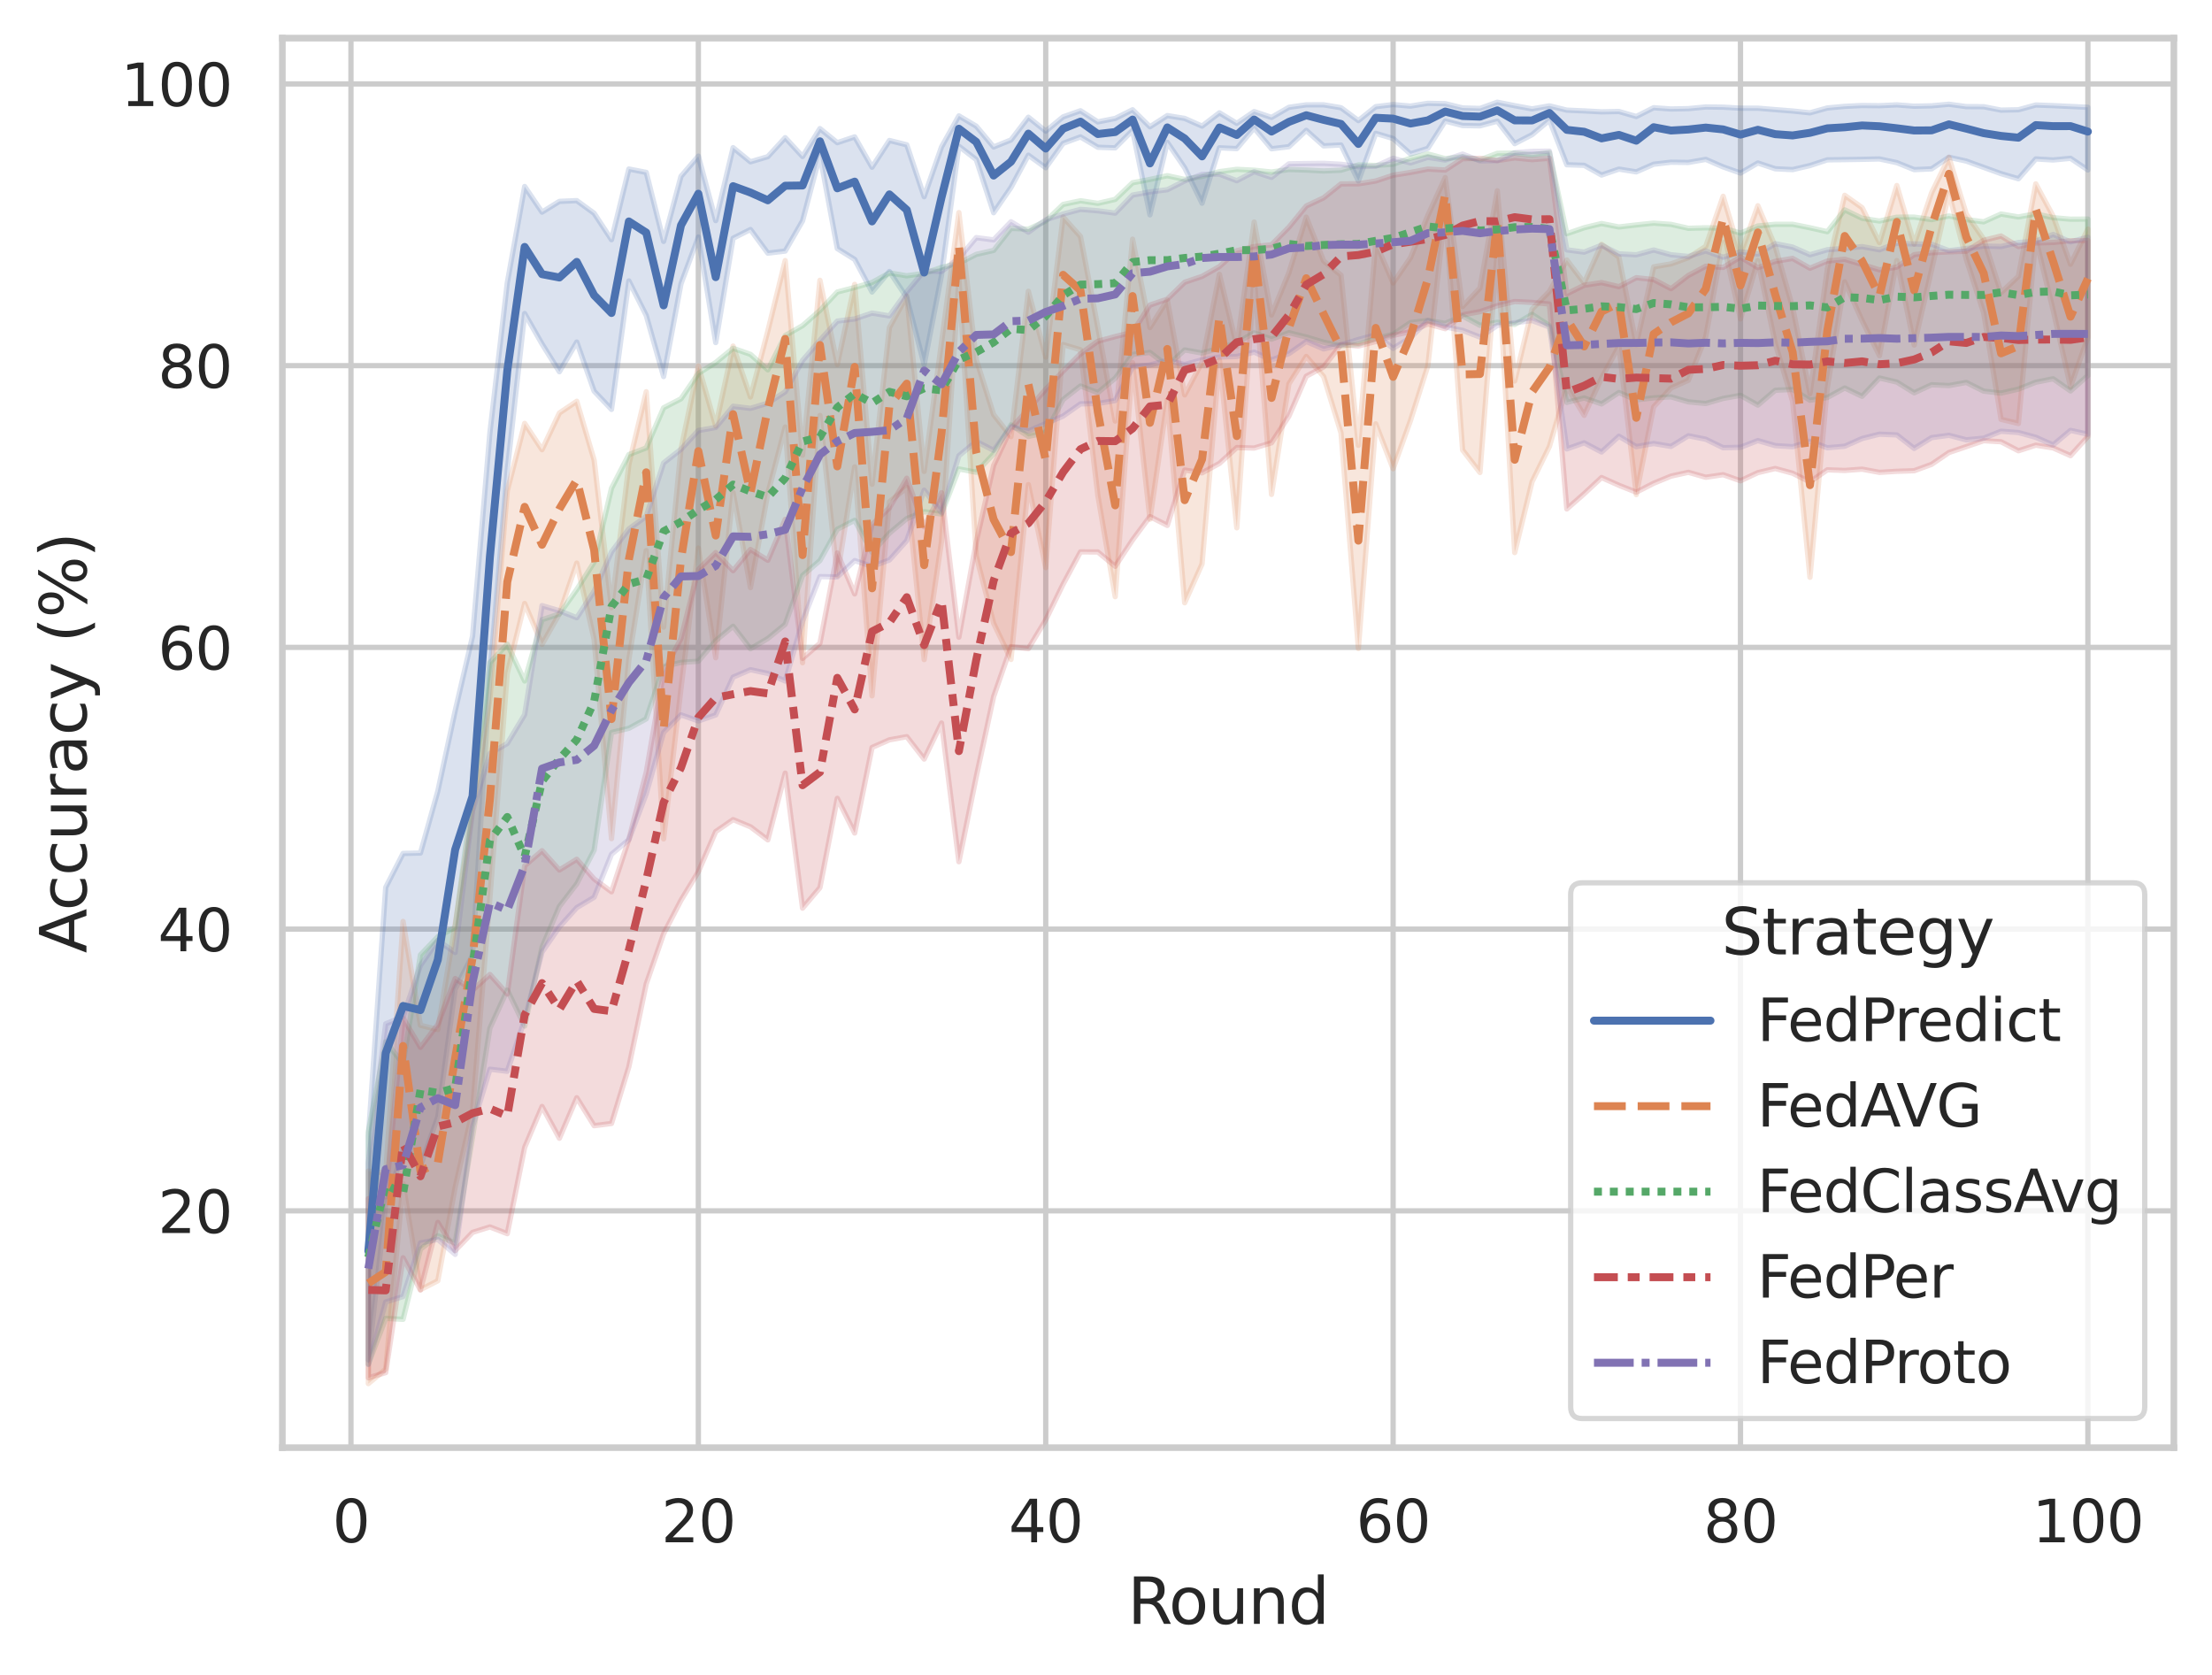 <?xml version="1.0" encoding="utf-8" standalone="no"?>
<!DOCTYPE svg PUBLIC "-//W3C//DTD SVG 1.1//EN"
  "http://www.w3.org/Graphics/SVG/1.1/DTD/svg11.dtd">
<svg xmlns:xlink="http://www.w3.org/1999/xlink" width="417.63pt" height="316.272pt" viewBox="0 0 417.63 316.272" xmlns="http://www.w3.org/2000/svg" version="1.1">
 <defs>
  <style type="text/css">*{stroke-linejoin: round; stroke-linecap: butt}</style>
 </defs>
 <g id="figure_1">
  <g id="patch_1">
   <path d="M 0 316.272 
L 417.63 316.272 
L 417.63 0 
L 0 0 
z
" style="fill: #ffffff"/>
  </g>
  <g id="axes_1">
   <g id="patch_2">
    <path d="M 53.31 273.312 
L 410.43 273.312 
L 410.43 7.2 
L 53.31 7.2 
z
" style="fill: #ffffff"/>
   </g>
   <g id="matplotlib.axis_1">
    <g id="xtick_1">
     <g id="line2d_1">
      <path d="M 66.263 273.312 
L 66.263 7.2 
" clip-path="url(#p87e44b475d)" style="fill: none; stroke: #cccccc; stroke-linecap: round"/>
     </g>
     <g id="text_1">
      <!-- 0 -->
      <g style="fill: #262626" transform="translate(62.764 291.17) scale(0.11 -0.11)">
       <defs>
        <path id="DejaVuSans-30" d="M 2034 4250 
Q 1547 4250 1301 3770 
Q 1056 3291 1056 2328 
Q 1056 1369 1301 889 
Q 1547 409 2034 409 
Q 2525 409 2770 889 
Q 3016 1369 3016 2328 
Q 3016 3291 2770 3770 
Q 2525 4250 2034 4250 
z
M 2034 4750 
Q 2819 4750 3233 4129 
Q 3647 3509 3647 2328 
Q 3647 1150 3233 529 
Q 2819 -91 2034 -91 
Q 1250 -91 836 529 
Q 422 1150 422 2328 
Q 422 3509 836 4129 
Q 1250 4750 2034 4750 
z
" transform="scale(0.016)"/>
       </defs>
       <use xlink:href="#DejaVuSans-30"/>
      </g>
     </g>
    </g>
    <g id="xtick_2">
     <g id="line2d_2">
      <path d="M 131.85 273.312 
L 131.85 7.2 
" clip-path="url(#p87e44b475d)" style="fill: none; stroke: #cccccc; stroke-linecap: round"/>
     </g>
     <g id="text_2">
      <!-- 20 -->
      <g style="fill: #262626" transform="translate(124.851 291.17) scale(0.11 -0.11)">
       <defs>
        <path id="DejaVuSans-32" d="M 1228 531 
L 3431 531 
L 3431 0 
L 469 0 
L 469 531 
Q 828 903 1448 1529 
Q 2069 2156 2228 2338 
Q 2531 2678 2651 2914 
Q 2772 3150 2772 3378 
Q 2772 3750 2511 3984 
Q 2250 4219 1831 4219 
Q 1534 4219 1204 4116 
Q 875 4013 500 3803 
L 500 4441 
Q 881 4594 1212 4672 
Q 1544 4750 1819 4750 
Q 2544 4750 2975 4387 
Q 3406 4025 3406 3419 
Q 3406 3131 3298 2873 
Q 3191 2616 2906 2266 
Q 2828 2175 2409 1742 
Q 1991 1309 1228 531 
z
" transform="scale(0.016)"/>
       </defs>
       <use xlink:href="#DejaVuSans-32"/>
       <use xlink:href="#DejaVuSans-30" x="63.623"/>
      </g>
     </g>
    </g>
    <g id="xtick_3">
     <g id="line2d_3">
      <path d="M 197.437 273.312 
L 197.437 7.2 
" clip-path="url(#p87e44b475d)" style="fill: none; stroke: #cccccc; stroke-linecap: round"/>
     </g>
     <g id="text_3">
      <!-- 40 -->
      <g style="fill: #262626" transform="translate(190.438 291.17) scale(0.11 -0.11)">
       <defs>
        <path id="DejaVuSans-34" d="M 2419 4116 
L 825 1625 
L 2419 1625 
L 2419 4116 
z
M 2253 4666 
L 3047 4666 
L 3047 1625 
L 3713 1625 
L 3713 1100 
L 3047 1100 
L 3047 0 
L 2419 0 
L 2419 1100 
L 313 1100 
L 313 1709 
L 2253 4666 
z
" transform="scale(0.016)"/>
       </defs>
       <use xlink:href="#DejaVuSans-34"/>
       <use xlink:href="#DejaVuSans-30" x="63.623"/>
      </g>
     </g>
    </g>
    <g id="xtick_4">
     <g id="line2d_4">
      <path d="M 263.024 273.312 
L 263.024 7.2 
" clip-path="url(#p87e44b475d)" style="fill: none; stroke: #cccccc; stroke-linecap: round"/>
     </g>
     <g id="text_4">
      <!-- 60 -->
      <g style="fill: #262626" transform="translate(256.025 291.17) scale(0.11 -0.11)">
       <defs>
        <path id="DejaVuSans-36" d="M 2113 2584 
Q 1688 2584 1439 2293 
Q 1191 2003 1191 1497 
Q 1191 994 1439 701 
Q 1688 409 2113 409 
Q 2538 409 2786 701 
Q 3034 994 3034 1497 
Q 3034 2003 2786 2293 
Q 2538 2584 2113 2584 
z
M 3366 4563 
L 3366 3988 
Q 3128 4100 2886 4159 
Q 2644 4219 2406 4219 
Q 1781 4219 1451 3797 
Q 1122 3375 1075 2522 
Q 1259 2794 1537 2939 
Q 1816 3084 2150 3084 
Q 2853 3084 3261 2657 
Q 3669 2231 3669 1497 
Q 3669 778 3244 343 
Q 2819 -91 2113 -91 
Q 1303 -91 875 529 
Q 447 1150 447 2328 
Q 447 3434 972 4092 
Q 1497 4750 2381 4750 
Q 2619 4750 2861 4703 
Q 3103 4656 3366 4563 
z
" transform="scale(0.016)"/>
       </defs>
       <use xlink:href="#DejaVuSans-36"/>
       <use xlink:href="#DejaVuSans-30" x="63.623"/>
      </g>
     </g>
    </g>
    <g id="xtick_5">
     <g id="line2d_5">
      <path d="M 328.61 273.312 
L 328.61 7.2 
" clip-path="url(#p87e44b475d)" style="fill: none; stroke: #cccccc; stroke-linecap: round"/>
     </g>
     <g id="text_5">
      <!-- 80 -->
      <g style="fill: #262626" transform="translate(321.612 291.17) scale(0.11 -0.11)">
       <defs>
        <path id="DejaVuSans-38" d="M 2034 2216 
Q 1584 2216 1326 1975 
Q 1069 1734 1069 1313 
Q 1069 891 1326 650 
Q 1584 409 2034 409 
Q 2484 409 2743 651 
Q 3003 894 3003 1313 
Q 3003 1734 2745 1975 
Q 2488 2216 2034 2216 
z
M 1403 2484 
Q 997 2584 770 2862 
Q 544 3141 544 3541 
Q 544 4100 942 4425 
Q 1341 4750 2034 4750 
Q 2731 4750 3128 4425 
Q 3525 4100 3525 3541 
Q 3525 3141 3298 2862 
Q 3072 2584 2669 2484 
Q 3125 2378 3379 2068 
Q 3634 1759 3634 1313 
Q 3634 634 3220 271 
Q 2806 -91 2034 -91 
Q 1263 -91 848 271 
Q 434 634 434 1313 
Q 434 1759 690 2068 
Q 947 2378 1403 2484 
z
M 1172 3481 
Q 1172 3119 1398 2916 
Q 1625 2713 2034 2713 
Q 2441 2713 2670 2916 
Q 2900 3119 2900 3481 
Q 2900 3844 2670 4047 
Q 2441 4250 2034 4250 
Q 1625 4250 1398 4047 
Q 1172 3844 1172 3481 
z
" transform="scale(0.016)"/>
       </defs>
       <use xlink:href="#DejaVuSans-38"/>
       <use xlink:href="#DejaVuSans-30" x="63.623"/>
      </g>
     </g>
    </g>
    <g id="xtick_6">
     <g id="line2d_6">
      <path d="M 394.197 273.312 
L 394.197 7.2 
" clip-path="url(#p87e44b475d)" style="fill: none; stroke: #cccccc; stroke-linecap: round"/>
     </g>
     <g id="text_6">
      <!-- 100 -->
      <g style="fill: #262626" transform="translate(383.699 291.17) scale(0.11 -0.11)">
       <defs>
        <path id="DejaVuSans-31" d="M 794 531 
L 1825 531 
L 1825 4091 
L 703 3866 
L 703 4441 
L 1819 4666 
L 2450 4666 
L 2450 531 
L 3481 531 
L 3481 0 
L 794 0 
L 794 531 
z
" transform="scale(0.016)"/>
       </defs>
       <use xlink:href="#DejaVuSans-31"/>
       <use xlink:href="#DejaVuSans-30" x="63.623"/>
       <use xlink:href="#DejaVuSans-30" x="127.246"/>
      </g>
     </g>
    </g>
    <g id="text_7">
     <!-- Round -->
     <g style="fill: #262626" transform="translate(212.886 306.576) scale(0.12 -0.12)">
      <defs>
       <path id="DejaVuSans-52" d="M 2841 2188 
Q 3044 2119 3236 1894 
Q 3428 1669 3622 1275 
L 4263 0 
L 3584 0 
L 2988 1197 
Q 2756 1666 2539 1819 
Q 2322 1972 1947 1972 
L 1259 1972 
L 1259 0 
L 628 0 
L 628 4666 
L 2053 4666 
Q 2853 4666 3247 4331 
Q 3641 3997 3641 3322 
Q 3641 2881 3436 2590 
Q 3231 2300 2841 2188 
z
M 1259 4147 
L 1259 2491 
L 2053 2491 
Q 2509 2491 2742 2702 
Q 2975 2913 2975 3322 
Q 2975 3731 2742 3939 
Q 2509 4147 2053 4147 
L 1259 4147 
z
" transform="scale(0.016)"/>
       <path id="DejaVuSans-6f" d="M 1959 3097 
Q 1497 3097 1228 2736 
Q 959 2375 959 1747 
Q 959 1119 1226 758 
Q 1494 397 1959 397 
Q 2419 397 2687 759 
Q 2956 1122 2956 1747 
Q 2956 2369 2687 2733 
Q 2419 3097 1959 3097 
z
M 1959 3584 
Q 2709 3584 3137 3096 
Q 3566 2609 3566 1747 
Q 3566 888 3137 398 
Q 2709 -91 1959 -91 
Q 1206 -91 779 398 
Q 353 888 353 1747 
Q 353 2609 779 3096 
Q 1206 3584 1959 3584 
z
" transform="scale(0.016)"/>
       <path id="DejaVuSans-75" d="M 544 1381 
L 544 3500 
L 1119 3500 
L 1119 1403 
Q 1119 906 1312 657 
Q 1506 409 1894 409 
Q 2359 409 2629 706 
Q 2900 1003 2900 1516 
L 2900 3500 
L 3475 3500 
L 3475 0 
L 2900 0 
L 2900 538 
Q 2691 219 2414 64 
Q 2138 -91 1772 -91 
Q 1169 -91 856 284 
Q 544 659 544 1381 
z
M 1991 3584 
L 1991 3584 
z
" transform="scale(0.016)"/>
       <path id="DejaVuSans-6e" d="M 3513 2113 
L 3513 0 
L 2938 0 
L 2938 2094 
Q 2938 2591 2744 2837 
Q 2550 3084 2163 3084 
Q 1697 3084 1428 2787 
Q 1159 2491 1159 1978 
L 1159 0 
L 581 0 
L 581 3500 
L 1159 3500 
L 1159 2956 
Q 1366 3272 1645 3428 
Q 1925 3584 2291 3584 
Q 2894 3584 3203 3211 
Q 3513 2838 3513 2113 
z
" transform="scale(0.016)"/>
       <path id="DejaVuSans-64" d="M 2906 2969 
L 2906 4863 
L 3481 4863 
L 3481 0 
L 2906 0 
L 2906 525 
Q 2725 213 2448 61 
Q 2172 -91 1784 -91 
Q 1150 -91 751 415 
Q 353 922 353 1747 
Q 353 2572 751 3078 
Q 1150 3584 1784 3584 
Q 2172 3584 2448 3432 
Q 2725 3281 2906 2969 
z
M 947 1747 
Q 947 1113 1208 752 
Q 1469 391 1925 391 
Q 2381 391 2643 752 
Q 2906 1113 2906 1747 
Q 2906 2381 2643 2742 
Q 2381 3103 1925 3103 
Q 1469 3103 1208 2742 
Q 947 2381 947 1747 
z
" transform="scale(0.016)"/>
      </defs>
      <use xlink:href="#DejaVuSans-52"/>
      <use xlink:href="#DejaVuSans-6f" x="64.982"/>
      <use xlink:href="#DejaVuSans-75" x="126.164"/>
      <use xlink:href="#DejaVuSans-6e" x="189.543"/>
      <use xlink:href="#DejaVuSans-64" x="252.922"/>
     </g>
    </g>
   </g>
   <g id="matplotlib.axis_2">
    <g id="ytick_1">
     <g id="line2d_7">
      <path d="M 53.31 228.598 
L 410.43 228.598 
" clip-path="url(#p87e44b475d)" style="fill: none; stroke: #cccccc; stroke-linecap: round"/>
     </g>
     <g id="text_8">
      <!-- 20 -->
      <g style="fill: #262626" transform="translate(29.812 232.777) scale(0.11 -0.11)">
       <use xlink:href="#DejaVuSans-32"/>
       <use xlink:href="#DejaVuSans-30" x="63.623"/>
      </g>
     </g>
    </g>
    <g id="ytick_2">
     <g id="line2d_8">
      <path d="M 53.31 175.409 
L 410.43 175.409 
" clip-path="url(#p87e44b475d)" style="fill: none; stroke: #cccccc; stroke-linecap: round"/>
     </g>
     <g id="text_9">
      <!-- 40 -->
      <g style="fill: #262626" transform="translate(29.812 179.588) scale(0.11 -0.11)">
       <use xlink:href="#DejaVuSans-34"/>
       <use xlink:href="#DejaVuSans-30" x="63.623"/>
      </g>
     </g>
    </g>
    <g id="ytick_3">
     <g id="line2d_9">
      <path d="M 53.31 122.221 
L 410.43 122.221 
" clip-path="url(#p87e44b475d)" style="fill: none; stroke: #cccccc; stroke-linecap: round"/>
     </g>
     <g id="text_10">
      <!-- 60 -->
      <g style="fill: #262626" transform="translate(29.812 126.4) scale(0.11 -0.11)">
       <use xlink:href="#DejaVuSans-36"/>
       <use xlink:href="#DejaVuSans-30" x="63.623"/>
      </g>
     </g>
    </g>
    <g id="ytick_4">
     <g id="line2d_10">
      <path d="M 53.31 69.032 
L 410.43 69.032 
" clip-path="url(#p87e44b475d)" style="fill: none; stroke: #cccccc; stroke-linecap: round"/>
     </g>
     <g id="text_11">
      <!-- 80 -->
      <g style="fill: #262626" transform="translate(29.812 73.211) scale(0.11 -0.11)">
       <use xlink:href="#DejaVuSans-38"/>
       <use xlink:href="#DejaVuSans-30" x="63.623"/>
      </g>
     </g>
    </g>
    <g id="ytick_5">
     <g id="line2d_11">
      <path d="M 53.31 15.844 
L 410.43 15.844 
" clip-path="url(#p87e44b475d)" style="fill: none; stroke: #cccccc; stroke-linecap: round"/>
     </g>
     <g id="text_12">
      <!-- 100 -->
      <g style="fill: #262626" transform="translate(22.814 20.023) scale(0.11 -0.11)">
       <use xlink:href="#DejaVuSans-31"/>
       <use xlink:href="#DejaVuSans-30" x="63.623"/>
       <use xlink:href="#DejaVuSans-30" x="127.246"/>
      </g>
     </g>
    </g>
    <g id="text_13">
     <!-- Accuracy (%) -->
     <g style="fill: #262626" transform="translate(16.318 179.939) rotate(-90) scale(0.12 -0.12)">
      <defs>
       <path id="DejaVuSans-41" d="M 2188 4044 
L 1331 1722 
L 3047 1722 
L 2188 4044 
z
M 1831 4666 
L 2547 4666 
L 4325 0 
L 3669 0 
L 3244 1197 
L 1141 1197 
L 716 0 
L 50 0 
L 1831 4666 
z
" transform="scale(0.016)"/>
       <path id="DejaVuSans-63" d="M 3122 3366 
L 3122 2828 
Q 2878 2963 2633 3030 
Q 2388 3097 2138 3097 
Q 1578 3097 1268 2742 
Q 959 2388 959 1747 
Q 959 1106 1268 751 
Q 1578 397 2138 397 
Q 2388 397 2633 464 
Q 2878 531 3122 666 
L 3122 134 
Q 2881 22 2623 -34 
Q 2366 -91 2075 -91 
Q 1284 -91 818 406 
Q 353 903 353 1747 
Q 353 2603 823 3093 
Q 1294 3584 2113 3584 
Q 2378 3584 2631 3529 
Q 2884 3475 3122 3366 
z
" transform="scale(0.016)"/>
       <path id="DejaVuSans-72" d="M 2631 2963 
Q 2534 3019 2420 3045 
Q 2306 3072 2169 3072 
Q 1681 3072 1420 2755 
Q 1159 2438 1159 1844 
L 1159 0 
L 581 0 
L 581 3500 
L 1159 3500 
L 1159 2956 
Q 1341 3275 1631 3429 
Q 1922 3584 2338 3584 
Q 2397 3584 2469 3576 
Q 2541 3569 2628 3553 
L 2631 2963 
z
" transform="scale(0.016)"/>
       <path id="DejaVuSans-61" d="M 2194 1759 
Q 1497 1759 1228 1600 
Q 959 1441 959 1056 
Q 959 750 1161 570 
Q 1363 391 1709 391 
Q 2188 391 2477 730 
Q 2766 1069 2766 1631 
L 2766 1759 
L 2194 1759 
z
M 3341 1997 
L 3341 0 
L 2766 0 
L 2766 531 
Q 2569 213 2275 61 
Q 1981 -91 1556 -91 
Q 1019 -91 701 211 
Q 384 513 384 1019 
Q 384 1609 779 1909 
Q 1175 2209 1959 2209 
L 2766 2209 
L 2766 2266 
Q 2766 2663 2505 2880 
Q 2244 3097 1772 3097 
Q 1472 3097 1187 3025 
Q 903 2953 641 2809 
L 641 3341 
Q 956 3463 1253 3523 
Q 1550 3584 1831 3584 
Q 2591 3584 2966 3190 
Q 3341 2797 3341 1997 
z
" transform="scale(0.016)"/>
       <path id="DejaVuSans-79" d="M 2059 -325 
Q 1816 -950 1584 -1140 
Q 1353 -1331 966 -1331 
L 506 -1331 
L 506 -850 
L 844 -850 
Q 1081 -850 1212 -737 
Q 1344 -625 1503 -206 
L 1606 56 
L 191 3500 
L 800 3500 
L 1894 763 
L 2988 3500 
L 3597 3500 
L 2059 -325 
z
" transform="scale(0.016)"/>
       <path id="DejaVuSans-20" transform="scale(0.016)"/>
       <path id="DejaVuSans-28" d="M 1984 4856 
Q 1566 4138 1362 3434 
Q 1159 2731 1159 2009 
Q 1159 1288 1364 580 
Q 1569 -128 1984 -844 
L 1484 -844 
Q 1016 -109 783 600 
Q 550 1309 550 2009 
Q 550 2706 781 3412 
Q 1013 4119 1484 4856 
L 1984 4856 
z
" transform="scale(0.016)"/>
       <path id="DejaVuSans-25" d="M 4653 2053 
Q 4381 2053 4226 1822 
Q 4072 1591 4072 1178 
Q 4072 772 4226 539 
Q 4381 306 4653 306 
Q 4919 306 5073 539 
Q 5228 772 5228 1178 
Q 5228 1588 5073 1820 
Q 4919 2053 4653 2053 
z
M 4653 2450 
Q 5147 2450 5437 2106 
Q 5728 1763 5728 1178 
Q 5728 594 5436 251 
Q 5144 -91 4653 -91 
Q 4153 -91 3862 251 
Q 3572 594 3572 1178 
Q 3572 1766 3864 2108 
Q 4156 2450 4653 2450 
z
M 1428 4353 
Q 1159 4353 1004 4120 
Q 850 3888 850 3481 
Q 850 3069 1003 2837 
Q 1156 2606 1428 2606 
Q 1700 2606 1854 2837 
Q 2009 3069 2009 3481 
Q 2009 3884 1853 4118 
Q 1697 4353 1428 4353 
z
M 4250 4750 
L 4750 4750 
L 1831 -91 
L 1331 -91 
L 4250 4750 
z
M 1428 4750 
Q 1922 4750 2215 4408 
Q 2509 4066 2509 3481 
Q 2509 2891 2217 2550 
Q 1925 2209 1428 2209 
Q 931 2209 642 2551 
Q 353 2894 353 3481 
Q 353 4063 643 4406 
Q 934 4750 1428 4750 
z
" transform="scale(0.016)"/>
       <path id="DejaVuSans-29" d="M 513 4856 
L 1013 4856 
Q 1481 4119 1714 3412 
Q 1947 2706 1947 2009 
Q 1947 1309 1714 600 
Q 1481 -109 1013 -844 
L 513 -844 
Q 928 -128 1133 580 
Q 1338 1288 1338 2009 
Q 1338 2731 1133 3434 
Q 928 4138 513 4856 
z
" transform="scale(0.016)"/>
      </defs>
      <use xlink:href="#DejaVuSans-41"/>
      <use xlink:href="#DejaVuSans-63" x="66.658"/>
      <use xlink:href="#DejaVuSans-63" x="121.639"/>
      <use xlink:href="#DejaVuSans-75" x="176.619"/>
      <use xlink:href="#DejaVuSans-72" x="239.998"/>
      <use xlink:href="#DejaVuSans-61" x="281.111"/>
      <use xlink:href="#DejaVuSans-63" x="342.391"/>
      <use xlink:href="#DejaVuSans-79" x="397.371"/>
      <use xlink:href="#DejaVuSans-20" x="456.551"/>
      <use xlink:href="#DejaVuSans-28" x="488.338"/>
      <use xlink:href="#DejaVuSans-25" x="527.352"/>
      <use xlink:href="#DejaVuSans-29" x="622.371"/>
     </g>
    </g>
   </g>
   <g id="PolyCollection_1">
    <defs>
     <path id="m2faa7d2621" d="M 69.543 -101.681 
L 69.543 -59.525 
L 72.822 -88.81 
L 76.101 -98.98 
L 79.381 -96.088 
L 82.66 -105.445 
L 85.939 -129.503 
L 89.219 -135.963 
L 92.498 -188.894 
L 95.777 -227.47 
L 99.057 -257.082 
L 102.336 -251.34 
L 105.615 -246.091 
L 108.895 -251.695 
L 112.174 -242.424 
L 115.453 -238.976 
L 118.733 -263.243 
L 122.012 -256.708 
L 125.291 -245.18 
L 128.571 -262.699 
L 131.85 -271.523 
L 135.13 -251.593 
L 138.409 -271.293 
L 141.688 -272.943 
L 144.968 -268.476 
L 148.247 -268.874 
L 151.526 -274.576 
L 154.806 -286.97 
L 158.085 -269.344 
L 161.364 -267.303 
L 164.644 -261.142 
L 167.923 -265.021 
L 171.202 -260.089 
L 174.482 -247.403 
L 177.761 -264.336 
L 181.04 -288.669 
L 184.32 -286.142 
L 187.599 -276.111 
L 190.878 -280.885 
L 194.158 -286.978 
L 197.437 -284.601 
L 200.716 -289.209 
L 203.996 -290.427 
L 207.275 -288.468 
L 210.554 -288.356 
L 213.834 -291.66 
L 217.113 -275.712 
L 220.392 -289.403 
L 223.672 -284.586 
L 226.951 -277.906 
L 230.23 -288.366 
L 233.51 -288.217 
L 236.789 -292.096 
L 240.068 -288.185 
L 243.348 -288.579 
L 246.627 -291.66 
L 249.906 -288.734 
L 253.186 -288.896 
L 256.465 -282.111 
L 259.744 -291.099 
L 263.024 -290.118 
L 266.303 -287.222 
L 269.582 -288.268 
L 272.862 -293.413 
L 276.141 -292.57 
L 279.42 -292.512 
L 282.7 -293.39 
L 285.979 -289.154 
L 289.258 -290.845 
L 292.538 -293.589 
L 295.817 -285.169 
L 299.096 -285.059 
L 302.376 -283.227 
L 305.655 -284.345 
L 308.934 -283.823 
L 312.214 -285.266 
L 315.493 -285.646 
L 318.772 -285.6 
L 322.052 -286.182 
L 325.331 -284.761 
L 328.61 -283.602 
L 331.89 -285.502 
L 335.169 -284.407 
L 338.449 -284.248 
L 341.728 -285.015 
L 345.007 -286.091 
L 348.287 -286.139 
L 351.566 -286.191 
L 354.845 -286.262 
L 358.125 -285.566 
L 361.404 -284.244 
L 364.683 -284.392 
L 367.963 -286.588 
L 371.242 -285.859 
L 374.521 -284.676 
L 377.801 -283.488 
L 381.08 -282.521 
L 384.359 -286.268 
L 387.639 -286.069 
L 390.918 -286.384 
L 394.197 -284.183 
L 394.197 -296.013 
L 394.197 -296.013 
L 390.918 -296.174 
L 387.639 -296.332 
L 384.359 -296.449 
L 381.08 -295.55 
L 377.801 -295.479 
L 374.521 -296.127 
L 371.242 -296.146 
L 367.963 -296.592 
L 364.683 -296.295 
L 361.404 -296.222 
L 358.125 -296.473 
L 354.845 -296.316 
L 351.566 -296.353 
L 348.287 -296.192 
L 345.007 -295.891 
L 341.728 -294.973 
L 338.449 -295.315 
L 335.169 -295.575 
L 331.89 -295.847 
L 328.61 -295.851 
L 325.331 -296.041 
L 322.052 -296.078 
L 318.772 -295.765 
L 315.493 -295.696 
L 312.214 -295.936 
L 308.934 -294.277 
L 305.655 -295.223 
L 302.376 -295.157 
L 299.096 -295.334 
L 295.817 -295.48 
L 292.538 -296.287 
L 289.258 -295.714 
L 285.979 -296.319 
L 282.7 -296.976 
L 279.42 -295.795 
L 276.141 -295.894 
L 272.862 -296.699 
L 269.582 -296.766 
L 266.303 -296.242 
L 263.024 -296.526 
L 259.744 -296.14 
L 256.465 -293.501 
L 253.186 -295.936 
L 249.906 -296.482 
L 246.627 -296.475 
L 243.348 -296.012 
L 240.068 -294.106 
L 236.789 -295.209 
L 233.51 -292.984 
L 230.23 -294.974 
L 226.951 -292.467 
L 223.672 -293.915 
L 220.392 -294.45 
L 217.113 -292.335 
L 213.834 -295.547 
L 210.554 -293.913 
L 207.275 -293.261 
L 203.996 -295.363 
L 200.716 -294.207 
L 197.437 -291.51 
L 194.158 -294.143 
L 190.878 -289.847 
L 187.599 -288.528 
L 184.32 -292.449 
L 181.04 -294.398 
L 177.761 -288.529 
L 174.482 -279.129 
L 171.202 -288.932 
L 167.923 -289.752 
L 164.644 -284.7 
L 161.364 -290.432 
L 158.085 -289.334 
L 154.806 -291.995 
L 151.526 -286.722 
L 148.247 -290.282 
L 144.968 -286.698 
L 141.688 -285.723 
L 138.409 -288.396 
L 135.13 -274.614 
L 131.85 -286.796 
L 128.571 -282.98 
L 125.291 -270.698 
L 122.012 -283.724 
L 118.733 -284.361 
L 115.453 -271.015 
L 112.174 -276.003 
L 108.895 -278.394 
L 105.615 -278.255 
L 102.336 -276.224 
L 99.057 -281.063 
L 95.777 -262.883 
L 92.498 -234.613 
L 89.219 -196.145 
L 85.939 -182.073 
L 82.66 -166.915 
L 79.381 -155.226 
L 76.101 -155.151 
L 72.822 -148.739 
L 69.543 -101.681 
z
" style="stroke: #4c72b0; stroke-opacity: 0.2"/>
    </defs>
    <g clip-path="url(#p87e44b475d)">
     <use xlink:href="#m2faa7d2621" x="0" y="316.272" style="fill: #4c72b0; fill-opacity: 0.2; stroke: #4c72b0; stroke-opacity: 0.2"/>
    </g>
   </g>
   <g id="PolyCollection_2">
    <defs>
     <path id="mc6d4311380" d="M 69.543 -95.176 
L 69.543 -55.056 
L 72.822 -57.786 
L 76.101 -92.816 
L 79.381 -72.797 
L 82.66 -74.467 
L 85.939 -92.126 
L 89.219 -106.609 
L 92.498 -146.823 
L 95.777 -189.19 
L 99.057 -202.346 
L 102.336 -194.617 
L 105.615 -200.379 
L 108.895 -209.968 
L 112.174 -195.539 
L 115.453 -157.936 
L 118.733 -191.783 
L 122.012 -212.317 
L 125.291 -157.892 
L 128.571 -186.283 
L 131.85 -212.799 
L 135.13 -192.092 
L 138.409 -223.296 
L 141.688 -205.338 
L 144.968 -223.121 
L 148.247 -235.656 
L 151.526 -191.149 
L 154.806 -237.835 
L 158.085 -207.568 
L 161.364 -228.124 
L 164.644 -184.903 
L 167.923 -221.523 
L 171.202 -224.224 
L 174.482 -191.742 
L 177.761 -214.073 
L 181.04 -263.561 
L 184.32 -211.332 
L 187.599 -198.593 
L 190.878 -191.768 
L 194.158 -224.779 
L 197.437 -209.104 
L 200.716 -251.217 
L 203.996 -250.237 
L 207.275 -222.734 
L 210.554 -203.624 
L 213.834 -247.795 
L 217.113 -218.241 
L 220.392 -240.776 
L 223.672 -202.469 
L 226.951 -209.807 
L 230.23 -248.338 
L 233.51 -216.623 
L 236.789 -264.078 
L 240.068 -222.927 
L 243.348 -243.801 
L 246.627 -248.978 
L 249.906 -245.18 
L 253.186 -234.543 
L 256.465 -193.843 
L 259.744 -236.258 
L 263.024 -227.784 
L 266.303 -236.882 
L 269.582 -247.213 
L 272.862 -276.5 
L 276.141 -231.313 
L 279.42 -227.065 
L 282.7 -269.065 
L 285.979 -211.945 
L 289.258 -225.32 
L 292.538 -231.985 
L 295.817 -243.281 
L 299.096 -237.85 
L 302.376 -244.911 
L 305.655 -250.935 
L 308.934 -222.897 
L 312.214 -239.467 
L 315.493 -243.017 
L 318.772 -244.483 
L 322.052 -252.714 
L 325.331 -270.58 
L 328.61 -256.065 
L 331.89 -267.057 
L 335.169 -251.44 
L 338.449 -240.476 
L 341.728 -207.286 
L 345.007 -243.099 
L 348.287 -263.066 
L 351.566 -255.738 
L 354.845 -249.131 
L 358.125 -267.081 
L 361.404 -251.126 
L 364.683 -265.338 
L 367.963 -279.792 
L 371.242 -267.315 
L 374.521 -257.207 
L 377.801 -237.101 
L 381.08 -236.313 
L 384.359 -271.21 
L 387.639 -257.719 
L 390.918 -243.246 
L 394.197 -252.607 
L 394.197 -273.019 
L 394.197 -273.019 
L 390.918 -266.382 
L 387.639 -275.46 
L 384.359 -281.558 
L 381.08 -264.107 
L 377.801 -261.017 
L 374.521 -271.147 
L 371.242 -275.853 
L 367.963 -286.553 
L 364.683 -279.852 
L 361.404 -270.178 
L 358.125 -281.248 
L 354.845 -270.463 
L 351.566 -277.07 
L 348.287 -279.398 
L 345.007 -265.489 
L 341.728 -241.951 
L 338.449 -258.24 
L 335.169 -269.754 
L 331.89 -277.428 
L 328.61 -268.267 
L 325.331 -279.216 
L 322.052 -269.769 
L 318.772 -267.631 
L 315.493 -266.453 
L 312.214 -265.891 
L 308.934 -251.219 
L 305.655 -267.733 
L 302.376 -270.151 
L 299.096 -262.858 
L 295.817 -267.185 
L 292.538 -261.247 
L 289.258 -257.926 
L 285.979 -244.339 
L 282.7 -280.25 
L 279.42 -261.888 
L 276.141 -258.397 
L 272.862 -282.74 
L 269.582 -275.603 
L 266.303 -267.606 
L 263.024 -262.84 
L 259.744 -270.445 
L 256.465 -232.192 
L 253.186 -264.328 
L 249.906 -266.988 
L 246.627 -275.27 
L 243.348 -264.778 
L 240.068 -256.805 
L 236.789 -274.345 
L 233.51 -250.852 
L 230.23 -264.479 
L 226.951 -247.905 
L 223.672 -241.72 
L 220.392 -259.622 
L 217.113 -254.422 
L 213.834 -271.112 
L 210.554 -236.781 
L 207.275 -254.466 
L 203.996 -271.624 
L 200.716 -275.289 
L 197.437 -248.857 
L 194.158 -261.279 
L 190.878 -233.839 
L 187.599 -237.994 
L 184.32 -248.4 
L 181.04 -276.143 
L 177.761 -251.587 
L 174.482 -227.273 
L 171.202 -260.396 
L 167.923 -254.424 
L 164.644 -224.859 
L 161.364 -262.591 
L 158.085 -247.452 
L 154.806 -263.351 
L 151.526 -230.332 
L 148.247 -267.074 
L 144.968 -253.786 
L 141.688 -241.323 
L 138.409 -250.936 
L 135.13 -235.851 
L 131.85 -247.179 
L 128.571 -231.496 
L 125.291 -197.889 
L 122.012 -242.316 
L 118.733 -228.589 
L 115.453 -201.541 
L 112.174 -229.399 
L 108.895 -240.511 
L 105.615 -238.299 
L 102.336 -231.372 
L 99.057 -236.341 
L 95.777 -223.595 
L 92.498 -184.343 
L 89.219 -163.501 
L 85.939 -141.738 
L 82.66 -121.894 
L 79.381 -122.71 
L 76.101 -142.309 
L 72.822 -94.829 
L 69.543 -95.176 
z
" style="stroke: #dd8452; stroke-opacity: 0.2"/>
    </defs>
    <g clip-path="url(#p87e44b475d)">
     <use xlink:href="#mc6d4311380" x="0" y="316.272" style="fill: #dd8452; fill-opacity: 0.2; stroke: #dd8452; stroke-opacity: 0.2"/>
    </g>
   </g>
   <g id="PolyCollection_3">
    <defs>
     <path id="m7cd1a99d95" d="M 69.543 -102.564 
L 69.543 -58.757 
L 72.822 -67.374 
L 76.101 -67.192 
L 79.381 -80.43 
L 82.66 -82.966 
L 85.939 -81.582 
L 89.219 -101.615 
L 92.498 -122.153 
L 95.777 -129.346 
L 99.057 -122.552 
L 102.336 -137.427 
L 105.615 -145.145 
L 108.895 -149.405 
L 112.174 -155.766 
L 115.453 -177.987 
L 118.733 -178.772 
L 122.012 -180.553 
L 125.291 -190.427 
L 128.571 -191.212 
L 131.85 -191.436 
L 135.13 -195.321 
L 138.409 -198.04 
L 141.688 -193.784 
L 144.968 -195.726 
L 148.247 -198.411 
L 151.526 -207.622 
L 154.806 -210.438 
L 158.085 -216.348 
L 161.364 -218.039 
L 164.644 -211.983 
L 167.923 -215.612 
L 171.202 -218.366 
L 174.482 -219.671 
L 177.761 -219.236 
L 181.04 -227.734 
L 184.32 -227.112 
L 187.599 -230.57 
L 190.878 -236.051 
L 194.158 -233.871 
L 197.437 -234.627 
L 200.716 -240.837 
L 203.996 -243.401 
L 207.275 -242.145 
L 210.554 -244.864 
L 213.834 -249.354 
L 217.113 -249.737 
L 220.392 -247.203 
L 223.672 -250.205 
L 226.951 -249.62 
L 230.23 -250.547 
L 233.51 -251.579 
L 236.789 -253.434 
L 240.068 -252.245 
L 243.348 -253.456 
L 246.627 -252.649 
L 249.906 -251.665 
L 253.186 -251.001 
L 256.465 -251.252 
L 259.744 -252.356 
L 263.024 -253.165 
L 266.303 -255.372 
L 269.582 -255.777 
L 272.862 -255.226 
L 276.141 -256.62 
L 279.42 -254.846 
L 282.7 -255.434 
L 285.979 -255.005 
L 289.258 -256.927 
L 292.538 -254.797 
L 295.817 -240.305 
L 299.096 -241.136 
L 302.376 -240.016 
L 305.655 -242.163 
L 308.934 -240.778 
L 312.214 -241.155 
L 315.493 -241.346 
L 318.772 -240.396 
L 322.052 -240.094 
L 325.331 -241.047 
L 328.61 -241.633 
L 331.89 -239.786 
L 335.169 -242.591 
L 338.449 -242.744 
L 341.728 -240.716 
L 345.007 -241.222 
L 348.287 -243.022 
L 351.566 -241.446 
L 354.845 -244.905 
L 358.125 -244.14 
L 361.404 -242.109 
L 364.683 -243.63 
L 367.963 -243.476 
L 371.242 -244.068 
L 374.521 -242.429 
L 377.801 -242.053 
L 381.08 -242.81 
L 384.359 -244.106 
L 387.639 -244.759 
L 390.918 -242.463 
L 394.197 -245.38 
L 394.197 -274.914 
L 394.197 -274.914 
L 390.918 -274.892 
L 387.639 -275.176 
L 384.359 -275.908 
L 381.08 -275.315 
L 377.801 -275.87 
L 374.521 -274.393 
L 371.242 -274.817 
L 367.963 -275.504 
L 364.683 -274.808 
L 361.404 -275.28 
L 358.125 -275.272 
L 354.845 -274.541 
L 351.566 -275.067 
L 348.287 -276.654 
L 345.007 -272.529 
L 341.728 -273.271 
L 338.449 -273.928 
L 335.169 -273.926 
L 331.89 -273.613 
L 328.61 -272.27 
L 325.331 -273.209 
L 322.052 -273.266 
L 318.772 -273.172 
L 315.493 -273.91 
L 312.214 -274.15 
L 308.934 -273.807 
L 305.655 -273.422 
L 302.376 -274.072 
L 299.096 -273.277 
L 295.817 -272.146 
L 292.538 -287.472 
L 289.258 -287.007 
L 285.979 -287.372 
L 282.7 -287.33 
L 279.42 -286.09 
L 276.141 -286.686 
L 272.862 -286.322 
L 269.582 -287.211 
L 266.303 -286.413 
L 263.024 -285.268 
L 259.744 -285.034 
L 256.465 -285.137 
L 253.186 -284.139 
L 249.906 -283.994 
L 246.627 -284.17 
L 243.348 -284.272 
L 240.068 -283.796 
L 236.789 -284.138 
L 233.51 -284.305 
L 230.23 -283.864 
L 226.951 -282.973 
L 223.672 -282.396 
L 220.392 -283.106 
L 217.113 -282.399 
L 213.834 -281.768 
L 210.554 -278.634 
L 207.275 -277.88 
L 203.996 -278.371 
L 200.716 -277.675 
L 197.437 -274.531 
L 194.158 -273.001 
L 190.878 -273.165 
L 187.599 -269 
L 184.32 -268.252 
L 181.04 -266.569 
L 177.761 -265.781 
L 174.482 -264.678 
L 171.202 -264.206 
L 167.923 -264.742 
L 164.644 -262.953 
L 161.364 -261.992 
L 158.085 -261.144 
L 154.806 -257.662 
L 151.526 -254.794 
L 148.247 -252.92 
L 144.968 -246.452 
L 141.688 -249.374 
L 138.409 -250.516 
L 135.13 -247.835 
L 131.85 -245.769 
L 128.571 -240.98 
L 125.291 -239.284 
L 122.012 -231.711 
L 118.733 -230.451 
L 115.453 -224.089 
L 112.174 -210.144 
L 108.895 -204.982 
L 105.615 -200.362 
L 102.336 -199.273 
L 99.057 -187.703 
L 95.777 -194.647 
L 92.498 -191.184 
L 89.219 -166.468 
L 85.939 -141.194 
L 82.66 -139.432 
L 79.381 -135.992 
L 76.101 -115.482 
L 72.822 -119.607 
L 69.543 -102.564 
z
" style="stroke: #55a868; stroke-opacity: 0.2"/>
    </defs>
    <g clip-path="url(#p87e44b475d)">
     <use xlink:href="#m7cd1a99d95" x="0" y="316.272" style="fill: #55a868; fill-opacity: 0.2; stroke: #55a868; stroke-opacity: 0.2"/>
    </g>
   </g>
   <g id="PolyCollection_4">
    <defs>
     <path id="m7070b59bfc" d="M 69.543 -89.968 
L 69.543 -56.152 
L 72.822 -57.133 
L 76.101 -78.807 
L 79.381 -72.708 
L 82.66 -85.49 
L 85.939 -80.172 
L 89.219 -83.61 
L 92.498 -84.635 
L 95.777 -83.363 
L 99.057 -99.655 
L 102.336 -107.374 
L 105.615 -101.375 
L 108.895 -109.028 
L 112.174 -103.745 
L 115.453 -104.169 
L 118.733 -114.887 
L 122.012 -130.523 
L 125.291 -139.978 
L 128.571 -146.305 
L 131.85 -151.692 
L 135.13 -159.274 
L 138.409 -161.534 
L 141.688 -160.18 
L 144.968 -157.713 
L 148.247 -170.312 
L 151.526 -144.817 
L 154.806 -148.694 
L 158.085 -165.548 
L 161.364 -159 
L 164.644 -175.154 
L 167.923 -176.595 
L 171.202 -177.192 
L 174.482 -172.966 
L 177.761 -179.77 
L 181.04 -153.579 
L 184.32 -169.646 
L 187.599 -184.759 
L 190.878 -194.176 
L 194.158 -193.808 
L 197.437 -199.25 
L 200.716 -205.984 
L 203.996 -212.075 
L 207.275 -212.063 
L 210.554 -209.36 
L 213.834 -214.343 
L 217.113 -218.749 
L 220.392 -217.079 
L 223.672 -227.532 
L 226.951 -227.004 
L 230.23 -228.785 
L 233.51 -231.779 
L 236.789 -231.684 
L 240.068 -232.676 
L 243.348 -237.706 
L 246.627 -245.245 
L 249.906 -247.005 
L 253.186 -251.222 
L 256.465 -250.944 
L 259.744 -251.797 
L 263.024 -252.958 
L 266.303 -253.648 
L 269.582 -255.117 
L 272.862 -254.219 
L 276.141 -256.833 
L 279.42 -257.436 
L 282.7 -258.561 
L 285.979 -259.345 
L 289.258 -259.181 
L 292.538 -258.877 
L 295.817 -220.183 
L 299.096 -223.062 
L 302.376 -226.116 
L 305.655 -224.65 
L 308.934 -223.348 
L 312.214 -225.031 
L 315.493 -226.381 
L 318.772 -227.104 
L 322.052 -226.165 
L 325.331 -226.651 
L 328.61 -225.506 
L 331.89 -227.041 
L 335.169 -227.824 
L 338.449 -226.928 
L 341.728 -225.303 
L 345.007 -227.574 
L 348.287 -227.453 
L 351.566 -227.696 
L 354.845 -227.091 
L 358.125 -227.292 
L 361.404 -227.402 
L 364.683 -228.603 
L 367.963 -230.84 
L 371.242 -231.951 
L 374.521 -233.069 
L 377.801 -232.871 
L 381.08 -231.171 
L 384.359 -232.225 
L 387.639 -231.709 
L 390.918 -230.248 
L 394.197 -233.865 
L 394.197 -270.858 
L 394.197 -270.858 
L 390.918 -270.828 
L 387.639 -270.495 
L 384.359 -270.403 
L 381.08 -269.717 
L 377.801 -271.713 
L 374.521 -270.907 
L 371.242 -268.85 
L 367.963 -268.727 
L 364.683 -268.566 
L 361.404 -268.198 
L 358.125 -265.842 
L 354.845 -265.322 
L 351.566 -266.332 
L 348.287 -267.322 
L 345.007 -266.997 
L 341.728 -265.631 
L 338.449 -267.481 
L 335.169 -266.934 
L 331.89 -265.743 
L 328.61 -267.746 
L 325.331 -265.786 
L 322.052 -266.006 
L 318.772 -264.269 
L 315.493 -261.765 
L 312.214 -263.489 
L 308.934 -263.844 
L 305.655 -262.15 
L 302.376 -262.92 
L 299.096 -262.416 
L 295.817 -260.789 
L 292.538 -286.393 
L 289.258 -286.133 
L 285.979 -286.461 
L 282.7 -285.963 
L 279.42 -286.388 
L 276.141 -286.313 
L 272.862 -284.169 
L 269.582 -284.347 
L 266.303 -283.72 
L 263.024 -283.191 
L 259.744 -282.102 
L 256.465 -281.574 
L 253.186 -281.558 
L 249.906 -278.93 
L 246.627 -277.38 
L 243.348 -273.38 
L 240.068 -270.053 
L 236.789 -269.717 
L 233.51 -268.945 
L 230.23 -265.943 
L 226.951 -264.09 
L 223.672 -262.984 
L 220.392 -259.802 
L 217.113 -258.678 
L 213.834 -253.542 
L 210.554 -252.731 
L 207.275 -251.842 
L 203.996 -249.466 
L 200.716 -246.192 
L 197.437 -242.785 
L 194.158 -239.009 
L 190.878 -235.423 
L 187.599 -228.398 
L 184.32 -214.002 
L 181.04 -195.974 
L 177.761 -223.249 
L 174.482 -216.809 
L 171.202 -225.985 
L 167.923 -220.399 
L 164.644 -217.211 
L 161.364 -204.145 
L 158.085 -211.887 
L 154.806 -194.829 
L 151.526 -191.972 
L 148.247 -218.22 
L 144.968 -210.5 
L 141.688 -212.533 
L 138.409 -208.525 
L 135.13 -211.947 
L 131.85 -208.751 
L 128.571 -195.702 
L 125.291 -189.448 
L 122.012 -170.482 
L 118.733 -157.829 
L 115.453 -147.91 
L 112.174 -150.326 
L 108.895 -154.046 
L 105.615 -152.02 
L 102.336 -155.664 
L 99.057 -152.816 
L 95.777 -128.613 
L 92.498 -132.294 
L 89.219 -129.324 
L 85.939 -131.527 
L 82.66 -122.862 
L 79.381 -118.53 
L 76.101 -124.081 
L 72.822 -90.297 
L 69.543 -89.968 
z
" style="stroke: #c44e52; stroke-opacity: 0.2"/>
    </defs>
    <g clip-path="url(#p87e44b475d)">
     <use xlink:href="#m7070b59bfc" x="0" y="316.272" style="fill: #c44e52; fill-opacity: 0.2; stroke: #c44e52; stroke-opacity: 0.2"/>
    </g>
   </g>
   <g id="PolyCollection_5">
    <defs>
     <path id="m0fd86c056f" d="M 69.543 -96.696 
L 69.543 -58.649 
L 72.822 -70.47 
L 76.101 -71.492 
L 79.381 -81.612 
L 82.66 -82.286 
L 85.939 -79.457 
L 89.219 -103.604 
L 92.498 -114.407 
L 95.777 -114.025 
L 99.057 -123.727 
L 102.336 -136.52 
L 105.615 -141.266 
L 108.895 -144.917 
L 112.174 -146.873 
L 115.453 -155.003 
L 118.733 -157.746 
L 122.012 -166.413 
L 125.291 -177.995 
L 128.571 -181.308 
L 131.85 -180.159 
L 135.13 -181.294 
L 138.409 -188.431 
L 141.688 -189.837 
L 144.968 -189.132 
L 148.247 -187.701 
L 151.526 -198.994 
L 154.806 -207.415 
L 158.085 -207.349 
L 161.364 -210.43 
L 164.644 -209.346 
L 167.923 -210.546 
L 171.202 -214.223 
L 174.482 -223.729 
L 177.761 -219.467 
L 181.04 -230.229 
L 184.32 -232.938 
L 187.599 -231.256 
L 190.878 -235.702 
L 194.158 -234.889 
L 197.437 -236.319 
L 200.716 -237.719 
L 203.996 -240.023 
L 207.275 -240.098 
L 210.554 -240.65 
L 213.834 -246.973 
L 217.113 -247.361 
L 220.392 -248.262 
L 223.672 -247.442 
L 226.951 -248.346 
L 230.23 -248.859 
L 233.51 -248.974 
L 236.789 -249.793 
L 240.068 -248.324 
L 243.348 -249.509 
L 246.627 -251.803 
L 249.906 -250.398 
L 253.186 -251.16 
L 256.465 -252.173 
L 259.744 -253.065 
L 263.024 -250.501 
L 266.303 -252.516 
L 269.582 -255.762 
L 272.862 -254.556 
L 276.141 -253.904 
L 279.42 -252.621 
L 282.7 -254.831 
L 285.979 -255.33 
L 289.258 -255.762 
L 292.538 -254.519 
L 295.817 -231.516 
L 299.096 -232.668 
L 302.376 -230.934 
L 305.655 -233.912 
L 308.934 -231.957 
L 312.214 -232.536 
L 315.493 -231.988 
L 318.772 -234.002 
L 322.052 -233.348 
L 325.331 -231.746 
L 328.61 -231.822 
L 331.89 -233.092 
L 335.169 -232.14 
L 338.449 -231.938 
L 341.728 -232.958 
L 345.007 -231.736 
L 348.287 -232.024 
L 351.566 -233.478 
L 354.845 -234.303 
L 358.125 -234.162 
L 361.404 -231.612 
L 364.683 -233.647 
L 367.963 -234.087 
L 371.242 -233.237 
L 374.521 -233.543 
L 377.801 -234.855 
L 381.08 -234.61 
L 384.359 -233.714 
L 387.639 -232.267 
L 390.918 -235.019 
L 394.197 -234.295 
L 394.197 -271.491 
L 394.197 -271.491 
L 390.918 -270.61 
L 387.639 -272.009 
L 384.359 -270.742 
L 381.08 -270.478 
L 377.801 -269.737 
L 374.521 -269.82 
L 371.242 -269.344 
L 367.963 -268.951 
L 364.683 -270.18 
L 361.404 -270.21 
L 358.125 -270.359 
L 354.845 -269.111 
L 351.566 -269.712 
L 348.287 -269.376 
L 345.007 -269.124 
L 341.728 -268.175 
L 338.449 -269.625 
L 335.169 -270.27 
L 331.89 -268.324 
L 328.61 -268.729 
L 325.331 -267.712 
L 322.052 -268.905 
L 318.772 -267.852 
L 315.493 -268.174 
L 312.214 -269.071 
L 308.934 -268.172 
L 305.655 -268.345 
L 302.376 -269.974 
L 299.096 -268.671 
L 295.817 -269.104 
L 292.538 -287.739 
L 289.258 -287.687 
L 285.979 -287.444 
L 282.7 -285.954 
L 279.42 -285.903 
L 276.141 -287.184 
L 272.862 -286.06 
L 269.582 -286.572 
L 266.303 -285.514 
L 263.024 -286.382 
L 259.744 -284.894 
L 256.465 -284.811 
L 253.186 -285.258 
L 249.906 -285.437 
L 246.627 -285.396 
L 243.348 -285.34 
L 240.068 -282.787 
L 236.789 -283.858 
L 233.51 -282.153 
L 230.23 -283.403 
L 226.951 -283.343 
L 223.672 -282.12 
L 220.392 -280.453 
L 217.113 -280.042 
L 213.834 -279.445 
L 210.554 -276.04 
L 207.275 -276.476 
L 203.996 -276.745 
L 200.716 -275.866 
L 197.437 -274.784 
L 194.158 -272.439 
L 190.878 -274.402 
L 187.599 -270.985 
L 184.32 -271.412 
L 181.04 -267.519 
L 177.761 -265.025 
L 174.482 -265.099 
L 171.202 -261.196 
L 167.923 -256.635 
L 164.644 -257.166 
L 161.364 -256.055 
L 158.085 -255.656 
L 154.806 -252.028 
L 151.526 -248.226 
L 148.247 -242.298 
L 144.968 -240.16 
L 141.688 -239.178 
L 138.409 -239.573 
L 135.13 -235.567 
L 131.85 -234.991 
L 128.571 -231.444 
L 125.291 -228.877 
L 122.012 -218.8 
L 118.733 -216.414 
L 115.453 -212.071 
L 112.174 -204.663 
L 108.895 -199.652 
L 105.615 -200.966 
L 102.336 -201.938 
L 99.057 -181.356 
L 95.777 -175.908 
L 92.498 -174.008 
L 89.219 -163.18 
L 85.939 -136.441 
L 82.66 -138.736 
L 79.381 -134.004 
L 76.101 -124.338 
L 72.822 -122.983 
L 69.543 -96.696 
z
" style="stroke: #8172b3; stroke-opacity: 0.2"/>
    </defs>
    <g clip-path="url(#p87e44b475d)">
     <use xlink:href="#m0fd86c056f" x="0" y="316.272" style="fill: #8172b3; fill-opacity: 0.2; stroke: #8172b3; stroke-opacity: 0.2"/>
    </g>
   </g>
   <g id="line2d_12">
    <path d="M 69.543 236.186 
L 72.822 198.823 
L 76.101 189.92 
L 79.381 190.695 
L 82.66 181.202 
L 85.939 160.402 
L 89.219 150.323 
L 92.498 105.085 
L 95.777 69.996 
L 99.057 46.618 
L 102.336 51.762 
L 105.615 52.39 
L 108.895 49.445 
L 112.174 55.742 
L 115.453 59.091 
L 118.733 41.811 
L 122.012 43.914 
L 125.291 57.656 
L 128.571 42.536 
L 131.85 36.572 
L 135.13 52.319 
L 138.409 35.149 
L 141.688 36.352 
L 144.968 37.816 
L 148.247 35.065 
L 151.526 35.02 
L 154.806 26.682 
L 158.085 35.549 
L 161.364 34.292 
L 164.644 41.797 
L 167.923 36.699 
L 171.202 39.626 
L 174.482 51.452 
L 177.761 37.26 
L 181.04 24.304 
L 184.32 26.792 
L 187.599 33.142 
L 190.878 30.525 
L 194.158 25.23 
L 197.437 28.039 
L 200.716 24.291 
L 203.996 22.963 
L 207.275 25.304 
L 210.554 24.926 
L 213.834 22.569 
L 217.113 30.849 
L 220.392 24.058 
L 223.672 26.146 
L 226.951 29.521 
L 230.23 24.074 
L 233.51 25.482 
L 236.789 22.559 
L 240.068 24.834 
L 243.348 23.011 
L 246.627 21.757 
L 249.906 22.629 
L 253.186 23.4 
L 256.465 27.171 
L 259.744 22.235 
L 263.024 22.397 
L 266.303 23.324 
L 269.582 22.724 
L 272.862 21.059 
L 276.141 21.9 
L 279.42 22.016 
L 282.7 20.837 
L 285.979 22.724 
L 289.258 22.743 
L 292.538 21.319 
L 295.817 24.515 
L 299.096 24.876 
L 302.376 26.124 
L 305.655 25.468 
L 308.934 26.56 
L 312.214 24.018 
L 315.493 24.64 
L 318.772 24.45 
L 322.052 24.087 
L 325.331 24.432 
L 328.61 25.415 
L 331.89 24.504 
L 335.169 25.332 
L 338.449 25.571 
L 341.728 25.077 
L 345.007 24.224 
L 348.287 24.028 
L 351.566 23.688 
L 354.845 23.839 
L 358.125 24.216 
L 361.404 24.635 
L 364.683 24.613 
L 367.963 23.477 
L 371.242 24.283 
L 374.521 25.14 
L 377.801 25.664 
L 381.08 25.99 
L 384.359 23.623 
L 387.639 23.82 
L 390.918 23.811 
L 394.197 24.843 
" clip-path="url(#p87e44b475d)" style="fill: none; stroke: #4c72b0; stroke-width: 1.5; stroke-linecap: round"/>
   </g>
   <g id="line2d_13">
    <path d="M 69.543 242.285 
L 72.822 240.119 
L 76.101 197.473 
L 79.381 221.069 
L 82.66 219.565 
L 85.939 199.75 
L 89.219 180.844 
L 92.498 150.894 
L 95.777 109.841 
L 99.057 95.691 
L 102.336 102.848 
L 105.615 96.073 
L 108.895 90.587 
L 112.174 103.816 
L 115.453 135.754 
L 118.733 105.624 
L 122.012 89.169 
L 125.291 137.687 
L 128.571 105.611 
L 131.85 85.166 
L 135.13 101.105 
L 138.409 78.195 
L 141.688 93.026 
L 144.968 77.185 
L 148.247 63.986 
L 151.526 104.794 
L 154.806 65.134 
L 158.085 88.052 
L 161.364 69.272 
L 164.644 111.063 
L 167.923 76.561 
L 171.202 72.429 
L 174.482 106.698 
L 177.761 81.831 
L 181.04 46.305 
L 184.32 85.408 
L 187.599 98.055 
L 190.878 104.232 
L 194.158 72.536 
L 197.437 86.896 
L 200.716 51.89 
L 203.996 54.823 
L 207.275 77.787 
L 210.554 95.408 
L 213.834 55.895 
L 217.113 79.825 
L 220.392 65.883 
L 223.672 94.431 
L 226.951 86.71 
L 230.23 59.81 
L 233.51 82.329 
L 236.789 47.048 
L 240.068 75.126 
L 243.348 61.897 
L 246.627 52.529 
L 249.906 59.294 
L 253.186 65.953 
L 256.465 102.07 
L 259.744 61.909 
L 263.024 71.142 
L 266.303 63.452 
L 269.582 52.66 
L 272.862 36.679 
L 276.141 70.686 
L 279.42 70.61 
L 282.7 41.519 
L 285.979 86.803 
L 289.258 74.01 
L 292.538 69.34 
L 295.817 60.243 
L 299.096 65.407 
L 302.376 58.834 
L 305.655 57.198 
L 308.934 78.879 
L 312.214 63.062 
L 315.493 60.852 
L 318.772 59.162 
L 322.052 54.534 
L 325.331 41.167 
L 328.61 53.882 
L 331.89 43.882 
L 335.169 55.626 
L 338.449 66.466 
L 341.728 91.589 
L 345.007 62.354 
L 348.287 44.552 
L 351.566 49.253 
L 354.845 55.871 
L 358.125 41.905 
L 361.404 54.828 
L 364.683 42.782 
L 367.963 32.809 
L 371.242 44.759 
L 374.521 51.581 
L 377.801 66.707 
L 381.08 65.34 
L 384.359 39.483 
L 387.639 49.347 
L 390.918 59.787 
L 394.197 52.603 
" clip-path="url(#p87e44b475d)" style="fill: none; stroke-dasharray: 6,2.25; stroke-dashoffset: 0; stroke: #dd8452; stroke-width: 1.5"/>
   </g>
   <g id="line2d_14">
    <path d="M 69.543 237.372 
L 72.822 223.711 
L 76.101 225.312 
L 79.381 205.784 
L 82.66 206.328 
L 85.939 205.399 
L 89.219 182.371 
L 92.498 158.666 
L 95.777 154.246 
L 99.057 161.732 
L 102.336 147.499 
L 105.615 143.29 
L 108.895 139.644 
L 112.174 132.421 
L 115.453 114.496 
L 118.733 110.256 
L 122.012 109.321 
L 125.291 100.31 
L 128.571 98.516 
L 131.85 96.252 
L 135.13 94.308 
L 138.409 91.488 
L 141.688 92.77 
L 144.968 93.843 
L 148.247 90.254 
L 151.526 83.357 
L 154.806 82.493 
L 158.085 76.918 
L 161.364 74.317 
L 164.644 76.099 
L 167.923 73.973 
L 171.202 74.818 
L 174.482 73.305 
L 177.761 73.685 
L 181.04 67.89 
L 184.32 66.478 
L 187.599 64.624 
L 190.878 62.061 
L 194.158 62.325 
L 197.437 59.669 
L 200.716 55.758 
L 203.996 53.733 
L 207.275 53.646 
L 210.554 53.464 
L 213.834 49.472 
L 217.113 49.123 
L 220.392 49.121 
L 223.672 48.703 
L 226.951 48.438 
L 230.23 47.886 
L 233.51 47.231 
L 236.789 47.216 
L 240.068 46.971 
L 243.348 46.056 
L 246.627 46.446 
L 249.906 46.246 
L 253.186 46.115 
L 256.465 46.057 
L 259.744 45.467 
L 263.024 44.913 
L 266.303 43.857 
L 269.582 42.756 
L 272.862 43.129 
L 276.141 42.911 
L 279.42 43.519 
L 282.7 43.318 
L 285.979 42.89 
L 289.258 42.865 
L 292.538 43.22 
L 295.817 58.594 
L 299.096 58.306 
L 302.376 57.832 
L 305.655 57.98 
L 308.934 58.347 
L 312.214 57.209 
L 315.493 57.468 
L 318.772 58.024 
L 322.052 58.006 
L 325.331 57.927 
L 328.61 58.287 
L 331.89 57.676 
L 335.169 57.767 
L 338.449 57.803 
L 341.728 57.649 
L 345.007 58.04 
L 348.287 56.103 
L 351.566 56.239 
L 354.845 56.663 
L 358.125 55.997 
L 361.404 56.14 
L 364.683 55.874 
L 367.963 55.637 
L 371.242 55.678 
L 374.521 55.68 
L 377.801 55.186 
L 381.08 55.715 
L 384.359 55.123 
L 387.639 55.02 
L 390.918 55.764 
L 394.197 55.605 
" clip-path="url(#p87e44b475d)" style="fill: none; stroke-dasharray: 1.5,1.5; stroke-dashoffset: 0; stroke: #55a868; stroke-width: 1.5"/>
   </g>
   <g id="line2d_15">
    <path d="M 69.543 243.529 
L 72.822 243.619 
L 76.101 215.94 
L 79.381 222.074 
L 82.66 212.669 
L 85.939 211.888 
L 89.219 210.163 
L 92.498 209.31 
L 95.777 210.692 
L 99.057 191.59 
L 102.336 185.605 
L 105.615 190.597 
L 108.895 185.181 
L 112.174 190.474 
L 115.453 190.908 
L 118.733 179.36 
L 122.012 166.186 
L 125.291 151.495 
L 128.571 144.919 
L 131.85 135.455 
L 135.13 131.734 
L 138.409 131.067 
L 141.688 130.466 
L 144.968 130.916 
L 148.247 121.105 
L 151.526 148.241 
L 154.806 145.771 
L 158.085 127.975 
L 161.364 133.935 
L 164.644 119.222 
L 167.923 117.538 
L 171.202 112.748 
L 174.482 121.792 
L 177.761 113.327 
L 181.04 141.806 
L 184.32 124.576 
L 187.599 109.64 
L 190.878 100.673 
L 194.158 98.785 
L 197.437 94.69 
L 200.716 89.137 
L 203.996 84.812 
L 207.275 83.251 
L 210.554 83.293 
L 213.834 80.894 
L 217.113 76.727 
L 220.392 76.399 
L 223.672 69.848 
L 226.951 68.967 
L 230.23 67.687 
L 233.51 64.614 
L 236.789 64.026 
L 240.068 63.604 
L 243.348 59.487 
L 246.627 53.74 
L 249.906 51.777 
L 253.186 48.419 
L 256.465 48.148 
L 259.744 47.504 
L 263.024 46.11 
L 266.303 45.638 
L 269.582 45.13 
L 272.862 44.358 
L 276.141 42.587 
L 279.42 41.728 
L 282.7 41.787 
L 285.979 41.001 
L 289.258 41.43 
L 292.538 41.384 
L 295.817 74.07 
L 299.096 72.826 
L 302.376 71.14 
L 305.655 71.546 
L 308.934 71.281 
L 312.214 71.385 
L 315.493 71.482 
L 318.772 69.814 
L 322.052 69.644 
L 325.331 68.91 
L 328.61 69.047 
L 331.89 68.956 
L 335.169 68.106 
L 338.449 68.779 
L 341.728 68.826 
L 345.007 68.225 
L 348.287 68.541 
L 351.566 68.221 
L 354.845 68.77 
L 358.125 68.584 
L 361.404 67.868 
L 364.683 66.545 
L 367.963 64.44 
L 371.242 64.746 
L 374.521 63.614 
L 377.801 63.797 
L 381.08 64.192 
L 384.359 64.117 
L 387.639 64.098 
L 390.918 64.164 
L 394.197 63.693 
" clip-path="url(#p87e44b475d)" style="fill: none; stroke-dasharray: 4.5,1.875,2.25,1.875; stroke-dashoffset: 0; stroke: #c44e52; stroke-width: 1.5"/>
   </g>
   <g id="line2d_16">
    <path d="M 69.543 239.511 
L 72.822 220.727 
L 76.101 219.974 
L 79.381 209.091 
L 82.66 207.325 
L 85.939 208.639 
L 89.219 185.45 
L 92.498 170.412 
L 95.777 171.823 
L 99.057 163.392 
L 102.336 145.112 
L 105.615 143.941 
L 108.895 143.454 
L 112.174 140.782 
L 115.453 134.091 
L 118.733 128.851 
L 122.012 124.753 
L 125.291 112.796 
L 128.571 108.832 
L 131.85 108.75 
L 135.13 106.826 
L 138.409 101.265 
L 141.688 101.347 
L 144.968 100.85 
L 148.247 100.018 
L 151.526 92.115 
L 154.806 85.812 
L 158.085 83.316 
L 161.364 81.752 
L 164.644 81.527 
L 167.923 81.205 
L 171.202 78.975 
L 174.482 69.949 
L 177.761 72.551 
L 181.04 66.436 
L 184.32 63.229 
L 187.599 63.132 
L 190.878 60.636 
L 194.158 60.531 
L 197.437 58.892 
L 200.716 57.769 
L 203.996 56.403 
L 207.275 56.317 
L 210.554 55.586 
L 213.834 51.589 
L 217.113 51.291 
L 220.392 50.294 
L 223.672 49.834 
L 226.951 48.708 
L 230.23 48.511 
L 233.51 48.523 
L 236.789 48.418 
L 240.068 48.058 
L 243.348 46.879 
L 246.627 46.7 
L 249.906 46.265 
L 253.186 46.188 
L 256.465 46.199 
L 259.744 45.972 
L 263.024 45.726 
L 266.303 45.468 
L 269.582 44.012 
L 272.862 43.868 
L 276.141 43.587 
L 279.42 44.031 
L 282.7 43.625 
L 285.979 43.324 
L 289.258 43.16 
L 292.538 43.252 
L 295.817 65.194 
L 299.096 65.118 
L 302.376 64.929 
L 305.655 64.761 
L 308.934 64.748 
L 312.214 64.665 
L 315.493 64.635 
L 318.772 64.843 
L 322.052 64.703 
L 325.331 64.83 
L 328.61 64.728 
L 331.89 64.77 
L 335.169 64.623 
L 338.449 64.701 
L 341.728 64.538 
L 345.007 64.435 
L 348.287 63.952 
L 351.566 63.937 
L 354.845 63.825 
L 358.125 63.944 
L 361.404 63.848 
L 364.683 63.747 
L 367.963 63.605 
L 371.242 63.603 
L 374.521 63.617 
L 377.801 63.341 
L 381.08 63.459 
L 384.359 63.244 
L 387.639 63.037 
L 390.918 63.023 
L 394.197 63.047 
" clip-path="url(#p87e44b475d)" style="fill: none; stroke-dasharray: 7.5,1.5,1.5,1.5; stroke-dashoffset: 0; stroke: #8172b3; stroke-width: 1.5"/>
   </g>
   <g id="line2d_17"/>
   <g id="line2d_18"/>
   <g id="line2d_19"/>
   <g id="line2d_20"/>
   <g id="line2d_21"/>
   <g id="patch_3">
    <path d="M 53.31 273.312 
L 53.31 7.2 
" style="fill: none; stroke: #cccccc; stroke-width: 1.25; stroke-linejoin: miter; stroke-linecap: square"/>
   </g>
   <g id="patch_4">
    <path d="M 410.43 273.312 
L 410.43 7.2 
" style="fill: none; stroke: #cccccc; stroke-width: 1.25; stroke-linejoin: miter; stroke-linecap: square"/>
   </g>
   <g id="patch_5">
    <path d="M 53.31 273.312 
L 410.43 273.312 
" style="fill: none; stroke: #cccccc; stroke-width: 1.25; stroke-linejoin: miter; stroke-linecap: square"/>
   </g>
   <g id="patch_6">
    <path d="M 53.31 7.2 
L 410.43 7.2 
" style="fill: none; stroke: #cccccc; stroke-width: 1.25; stroke-linejoin: miter; stroke-linecap: square"/>
   </g>
   <g id="legend_1">
    <g id="patch_7">
     <path d="M 298.746 267.812 
L 402.73 267.812 
Q 404.93 267.812 404.93 265.612 
L 404.93 168.869 
Q 404.93 166.669 402.73 166.669 
L 298.746 166.669 
Q 296.546 166.669 296.546 168.869 
L 296.546 265.612 
Q 296.546 267.812 298.746 267.812 
z
" style="fill: #ffffff; opacity: 0.8; stroke: #cccccc; stroke-linejoin: miter"/>
    </g>
    <g id="text_14">
     <!-- Strategy -->
     <g style="fill: #262626" transform="translate(325.029 180.187) scale(0.12 -0.12)">
      <defs>
       <path id="DejaVuSans-53" d="M 3425 4513 
L 3425 3897 
Q 3066 4069 2747 4153 
Q 2428 4238 2131 4238 
Q 1616 4238 1336 4038 
Q 1056 3838 1056 3469 
Q 1056 3159 1242 3001 
Q 1428 2844 1947 2747 
L 2328 2669 
Q 3034 2534 3370 2195 
Q 3706 1856 3706 1288 
Q 3706 609 3251 259 
Q 2797 -91 1919 -91 
Q 1588 -91 1214 -16 
Q 841 59 441 206 
L 441 856 
Q 825 641 1194 531 
Q 1563 422 1919 422 
Q 2459 422 2753 634 
Q 3047 847 3047 1241 
Q 3047 1584 2836 1778 
Q 2625 1972 2144 2069 
L 1759 2144 
Q 1053 2284 737 2584 
Q 422 2884 422 3419 
Q 422 4038 858 4394 
Q 1294 4750 2059 4750 
Q 2388 4750 2728 4690 
Q 3069 4631 3425 4513 
z
" transform="scale(0.016)"/>
       <path id="DejaVuSans-74" d="M 1172 4494 
L 1172 3500 
L 2356 3500 
L 2356 3053 
L 1172 3053 
L 1172 1153 
Q 1172 725 1289 603 
Q 1406 481 1766 481 
L 2356 481 
L 2356 0 
L 1766 0 
Q 1100 0 847 248 
Q 594 497 594 1153 
L 594 3053 
L 172 3053 
L 172 3500 
L 594 3500 
L 594 4494 
L 1172 4494 
z
" transform="scale(0.016)"/>
       <path id="DejaVuSans-65" d="M 3597 1894 
L 3597 1613 
L 953 1613 
Q 991 1019 1311 708 
Q 1631 397 2203 397 
Q 2534 397 2845 478 
Q 3156 559 3463 722 
L 3463 178 
Q 3153 47 2828 -22 
Q 2503 -91 2169 -91 
Q 1331 -91 842 396 
Q 353 884 353 1716 
Q 353 2575 817 3079 
Q 1281 3584 2069 3584 
Q 2775 3584 3186 3129 
Q 3597 2675 3597 1894 
z
M 3022 2063 
Q 3016 2534 2758 2815 
Q 2500 3097 2075 3097 
Q 1594 3097 1305 2825 
Q 1016 2553 972 2059 
L 3022 2063 
z
" transform="scale(0.016)"/>
       <path id="DejaVuSans-67" d="M 2906 1791 
Q 2906 2416 2648 2759 
Q 2391 3103 1925 3103 
Q 1463 3103 1205 2759 
Q 947 2416 947 1791 
Q 947 1169 1205 825 
Q 1463 481 1925 481 
Q 2391 481 2648 825 
Q 2906 1169 2906 1791 
z
M 3481 434 
Q 3481 -459 3084 -895 
Q 2688 -1331 1869 -1331 
Q 1566 -1331 1297 -1286 
Q 1028 -1241 775 -1147 
L 775 -588 
Q 1028 -725 1275 -790 
Q 1522 -856 1778 -856 
Q 2344 -856 2625 -561 
Q 2906 -266 2906 331 
L 2906 616 
Q 2728 306 2450 153 
Q 2172 0 1784 0 
Q 1141 0 747 490 
Q 353 981 353 1791 
Q 353 2603 747 3093 
Q 1141 3584 1784 3584 
Q 2172 3584 2450 3431 
Q 2728 3278 2906 2969 
L 2906 3500 
L 3481 3500 
L 3481 434 
z
" transform="scale(0.016)"/>
      </defs>
      <use xlink:href="#DejaVuSans-53"/>
      <use xlink:href="#DejaVuSans-74" x="63.477"/>
      <use xlink:href="#DejaVuSans-72" x="102.686"/>
      <use xlink:href="#DejaVuSans-61" x="143.799"/>
      <use xlink:href="#DejaVuSans-74" x="205.078"/>
      <use xlink:href="#DejaVuSans-65" x="244.287"/>
      <use xlink:href="#DejaVuSans-67" x="305.811"/>
      <use xlink:href="#DejaVuSans-79" x="369.287"/>
     </g>
    </g>
    <g id="line2d_22">
     <path d="M 300.946 192.691 
L 311.946 192.691 
L 322.946 192.691 
" style="fill: none; stroke: #4c72b0; stroke-width: 1.5; stroke-linecap: round"/>
    </g>
    <g id="text_15">
     <!-- FedPredict -->
     <g style="fill: #262626" transform="translate(331.746 196.541) scale(0.11 -0.11)">
      <defs>
       <path id="DejaVuSans-46" d="M 628 4666 
L 3309 4666 
L 3309 4134 
L 1259 4134 
L 1259 2759 
L 3109 2759 
L 3109 2228 
L 1259 2228 
L 1259 0 
L 628 0 
L 628 4666 
z
" transform="scale(0.016)"/>
       <path id="DejaVuSans-50" d="M 1259 4147 
L 1259 2394 
L 2053 2394 
Q 2494 2394 2734 2622 
Q 2975 2850 2975 3272 
Q 2975 3691 2734 3919 
Q 2494 4147 2053 4147 
L 1259 4147 
z
M 628 4666 
L 2053 4666 
Q 2838 4666 3239 4311 
Q 3641 3956 3641 3272 
Q 3641 2581 3239 2228 
Q 2838 1875 2053 1875 
L 1259 1875 
L 1259 0 
L 628 0 
L 628 4666 
z
" transform="scale(0.016)"/>
       <path id="DejaVuSans-69" d="M 603 3500 
L 1178 3500 
L 1178 0 
L 603 0 
L 603 3500 
z
M 603 4863 
L 1178 4863 
L 1178 4134 
L 603 4134 
L 603 4863 
z
" transform="scale(0.016)"/>
      </defs>
      <use xlink:href="#DejaVuSans-46"/>
      <use xlink:href="#DejaVuSans-65" x="52.02"/>
      <use xlink:href="#DejaVuSans-64" x="113.543"/>
      <use xlink:href="#DejaVuSans-50" x="177.02"/>
      <use xlink:href="#DejaVuSans-72" x="235.572"/>
      <use xlink:href="#DejaVuSans-65" x="274.436"/>
      <use xlink:href="#DejaVuSans-64" x="335.959"/>
      <use xlink:href="#DejaVuSans-69" x="399.436"/>
      <use xlink:href="#DejaVuSans-63" x="427.219"/>
      <use xlink:href="#DejaVuSans-74" x="482.199"/>
     </g>
    </g>
    <g id="line2d_23">
     <path d="M 300.946 208.837 
L 311.946 208.837 
L 322.946 208.837 
" style="fill: none; stroke-dasharray: 6,2.25; stroke-dashoffset: 0; stroke: #dd8452; stroke-width: 1.5"/>
    </g>
    <g id="text_16">
     <!-- FedAVG -->
     <g style="fill: #262626" transform="translate(331.746 212.687) scale(0.11 -0.11)">
      <defs>
       <path id="DejaVuSans-56" d="M 1831 0 
L 50 4666 
L 709 4666 
L 2188 738 
L 3669 4666 
L 4325 4666 
L 2547 0 
L 1831 0 
z
" transform="scale(0.016)"/>
       <path id="DejaVuSans-47" d="M 3809 666 
L 3809 1919 
L 2778 1919 
L 2778 2438 
L 4434 2438 
L 4434 434 
Q 4069 175 3628 42 
Q 3188 -91 2688 -91 
Q 1594 -91 976 548 
Q 359 1188 359 2328 
Q 359 3472 976 4111 
Q 1594 4750 2688 4750 
Q 3144 4750 3555 4637 
Q 3966 4525 4313 4306 
L 4313 3634 
Q 3963 3931 3569 4081 
Q 3175 4231 2741 4231 
Q 1884 4231 1454 3753 
Q 1025 3275 1025 2328 
Q 1025 1384 1454 906 
Q 1884 428 2741 428 
Q 3075 428 3337 486 
Q 3600 544 3809 666 
z
" transform="scale(0.016)"/>
      </defs>
      <use xlink:href="#DejaVuSans-46"/>
      <use xlink:href="#DejaVuSans-65" x="52.02"/>
      <use xlink:href="#DejaVuSans-64" x="113.543"/>
      <use xlink:href="#DejaVuSans-41" x="177.02"/>
      <use xlink:href="#DejaVuSans-56" x="239.053"/>
      <use xlink:href="#DejaVuSans-47" x="307.461"/>
     </g>
    </g>
    <g id="line2d_24">
     <path d="M 300.946 224.982 
L 311.946 224.982 
L 322.946 224.982 
" style="fill: none; stroke-dasharray: 1.5,1.5; stroke-dashoffset: 0; stroke: #55a868; stroke-width: 1.5"/>
    </g>
    <g id="text_17">
     <!-- FedClassAvg -->
     <g style="fill: #262626" transform="translate(331.746 228.832) scale(0.11 -0.11)">
      <defs>
       <path id="DejaVuSans-43" d="M 4122 4306 
L 4122 3641 
Q 3803 3938 3442 4084 
Q 3081 4231 2675 4231 
Q 1875 4231 1450 3742 
Q 1025 3253 1025 2328 
Q 1025 1406 1450 917 
Q 1875 428 2675 428 
Q 3081 428 3442 575 
Q 3803 722 4122 1019 
L 4122 359 
Q 3791 134 3420 21 
Q 3050 -91 2638 -91 
Q 1578 -91 968 557 
Q 359 1206 359 2328 
Q 359 3453 968 4101 
Q 1578 4750 2638 4750 
Q 3056 4750 3426 4639 
Q 3797 4528 4122 4306 
z
" transform="scale(0.016)"/>
       <path id="DejaVuSans-6c" d="M 603 4863 
L 1178 4863 
L 1178 0 
L 603 0 
L 603 4863 
z
" transform="scale(0.016)"/>
       <path id="DejaVuSans-73" d="M 2834 3397 
L 2834 2853 
Q 2591 2978 2328 3040 
Q 2066 3103 1784 3103 
Q 1356 3103 1142 2972 
Q 928 2841 928 2578 
Q 928 2378 1081 2264 
Q 1234 2150 1697 2047 
L 1894 2003 
Q 2506 1872 2764 1633 
Q 3022 1394 3022 966 
Q 3022 478 2636 193 
Q 2250 -91 1575 -91 
Q 1294 -91 989 -36 
Q 684 19 347 128 
L 347 722 
Q 666 556 975 473 
Q 1284 391 1588 391 
Q 1994 391 2212 530 
Q 2431 669 2431 922 
Q 2431 1156 2273 1281 
Q 2116 1406 1581 1522 
L 1381 1569 
Q 847 1681 609 1914 
Q 372 2147 372 2553 
Q 372 3047 722 3315 
Q 1072 3584 1716 3584 
Q 2034 3584 2315 3537 
Q 2597 3491 2834 3397 
z
" transform="scale(0.016)"/>
       <path id="DejaVuSans-76" d="M 191 3500 
L 800 3500 
L 1894 563 
L 2988 3500 
L 3597 3500 
L 2284 0 
L 1503 0 
L 191 3500 
z
" transform="scale(0.016)"/>
      </defs>
      <use xlink:href="#DejaVuSans-46"/>
      <use xlink:href="#DejaVuSans-65" x="52.02"/>
      <use xlink:href="#DejaVuSans-64" x="113.543"/>
      <use xlink:href="#DejaVuSans-43" x="177.02"/>
      <use xlink:href="#DejaVuSans-6c" x="246.844"/>
      <use xlink:href="#DejaVuSans-61" x="274.627"/>
      <use xlink:href="#DejaVuSans-73" x="335.906"/>
      <use xlink:href="#DejaVuSans-73" x="388.006"/>
      <use xlink:href="#DejaVuSans-41" x="440.105"/>
      <use xlink:href="#DejaVuSans-76" x="502.639"/>
      <use xlink:href="#DejaVuSans-67" x="561.818"/>
     </g>
    </g>
    <g id="line2d_25">
     <path d="M 300.946 241.128 
L 311.946 241.128 
L 322.946 241.128 
" style="fill: none; stroke-dasharray: 4.5,1.875,2.25,1.875; stroke-dashoffset: 0; stroke: #c44e52; stroke-width: 1.5"/>
    </g>
    <g id="text_18">
     <!-- FedPer -->
     <g style="fill: #262626" transform="translate(331.746 244.978) scale(0.11 -0.11)">
      <use xlink:href="#DejaVuSans-46"/>
      <use xlink:href="#DejaVuSans-65" x="52.02"/>
      <use xlink:href="#DejaVuSans-64" x="113.543"/>
      <use xlink:href="#DejaVuSans-50" x="177.02"/>
      <use xlink:href="#DejaVuSans-65" x="233.697"/>
      <use xlink:href="#DejaVuSans-72" x="295.221"/>
     </g>
    </g>
    <g id="line2d_26">
     <path d="M 300.946 257.274 
L 311.946 257.274 
L 322.946 257.274 
" style="fill: none; stroke-dasharray: 7.5,1.5,1.5,1.5; stroke-dashoffset: 0; stroke: #8172b3; stroke-width: 1.5"/>
    </g>
    <g id="text_19">
     <!-- FedProto -->
     <g style="fill: #262626" transform="translate(331.746 261.124) scale(0.11 -0.11)">
      <use xlink:href="#DejaVuSans-46"/>
      <use xlink:href="#DejaVuSans-65" x="52.02"/>
      <use xlink:href="#DejaVuSans-64" x="113.543"/>
      <use xlink:href="#DejaVuSans-50" x="177.02"/>
      <use xlink:href="#DejaVuSans-72" x="235.572"/>
      <use xlink:href="#DejaVuSans-6f" x="274.436"/>
      <use xlink:href="#DejaVuSans-74" x="335.617"/>
      <use xlink:href="#DejaVuSans-6f" x="374.826"/>
     </g>
    </g>
   </g>
  </g>
 </g>
 <defs>
  <clipPath id="p87e44b475d">
   <rect x="53.31" y="7.2" width="357.12" height="266.112"/>
  </clipPath>
 </defs>
</svg>
